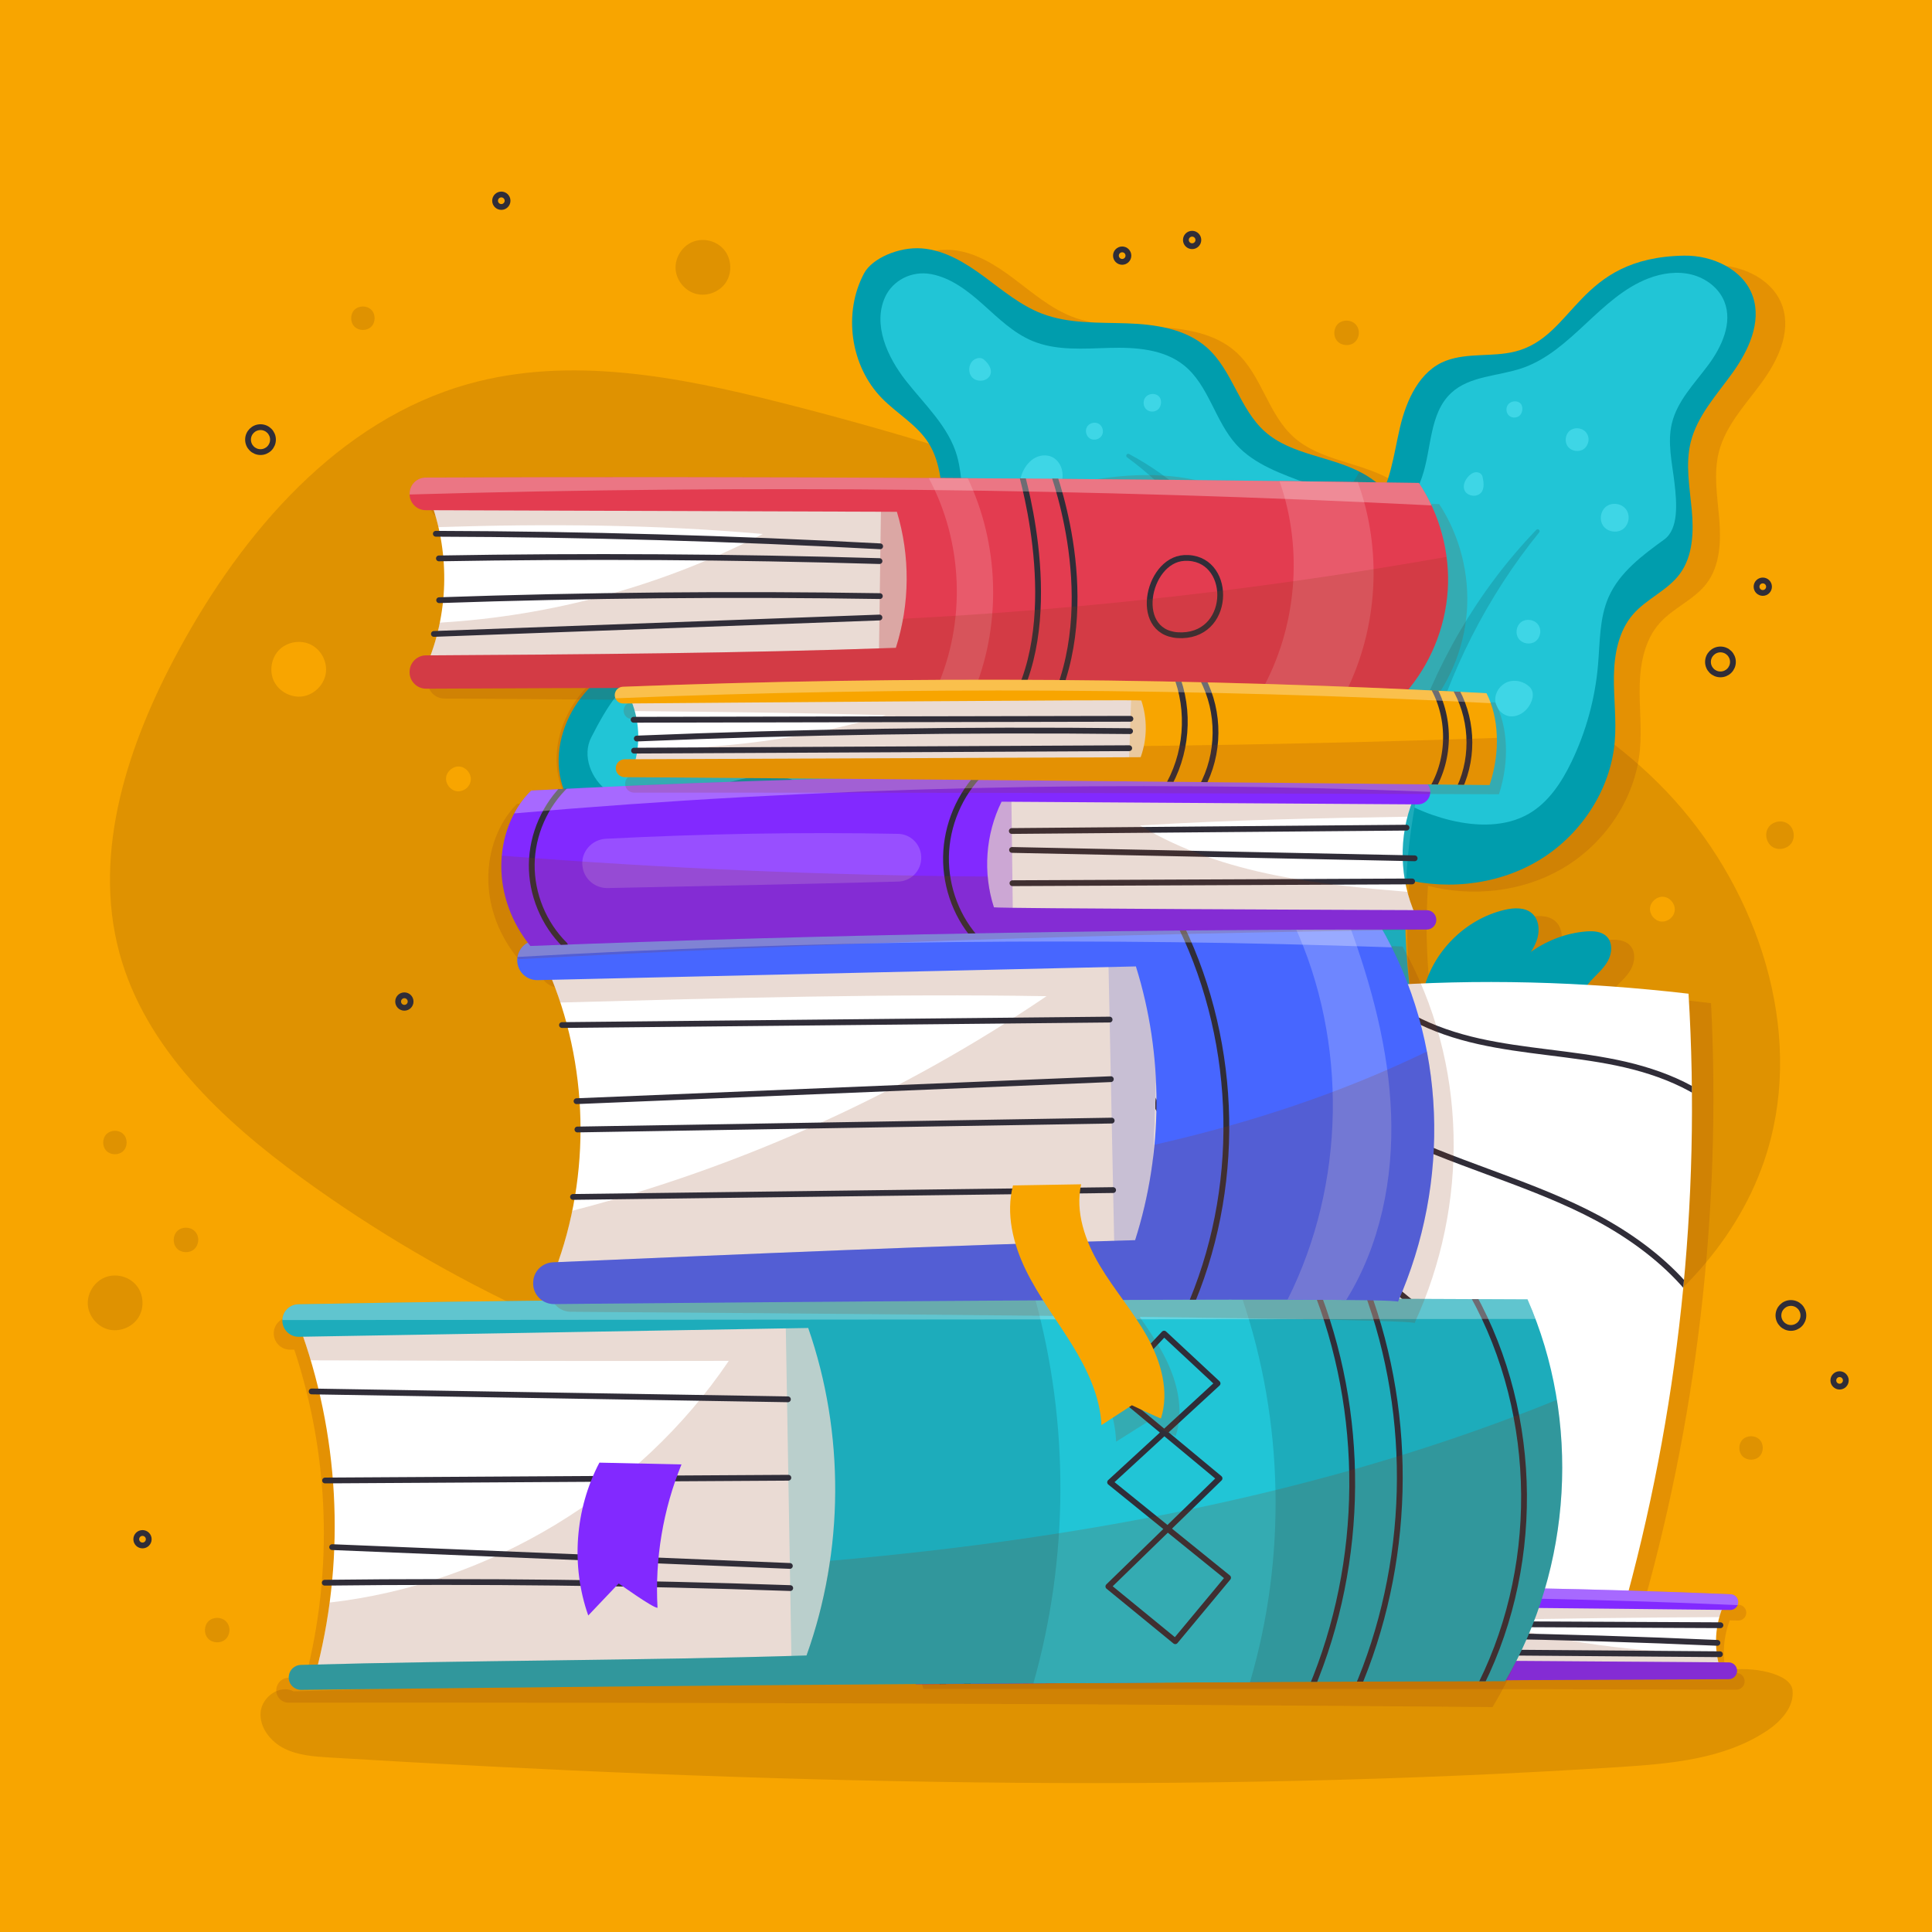<?xml version="1.0" encoding="utf-8"?>
<!-- Generator: Adobe Illustrator 27.5.0, SVG Export Plug-In . SVG Version: 6.00 Build 0)  -->
<svg version="1.1" xmlns="http://www.w3.org/2000/svg" xmlns:xlink="http://www.w3.org/1999/xlink" x="0px" y="0px"
	 viewBox="0 0 500 500" style="enable-background:new 0 0 500 500;" xml:space="preserve">
<g id="BACKGROUND">
	<rect style="fill:#F8A500;" width="500" height="500"/>
	<path style="fill:#DF9201;" d="M359.471,160.463c-50.6-23.747-103.476-42.642-157.666-56.342
		c-26.409-6.676-54.391-12.097-80.619-4.74c-33.545,9.409-58.266,38.197-74.889,68.814c-13.044,24.022-22.544,52.116-15.372,78.493
		c6.69,24.602,26.636,43.234,47.25,58.238c75.63,55.045,172.944,79.028,265.655,66.594c23.199-3.112,46.44-8.528,66.94-19.824
		c20.5-11.296,38.159-29.018,45.766-51.155c10.624-30.913-0.09-66.378-21.268-91.279
		C414.091,184.359,382.805,171.413,359.471,160.463z"/>
</g>
<g id="OBJECTS">
	<g>
		<path style="opacity:0.18;fill:#8C3C14;" d="M455.887,99.054c4.183-5.706,7.662-12.95,5.45-19.67
			c-2.31-7.015-10.289-10.807-17.673-10.764c-27.894,0.161-28.338,20.731-44.14,24.394c-5.836,1.352-12.113,0.112-17.746,2.151
			c-6.855,2.481-10.371,10.045-12.11,17.124c-1.312,5.34-2.104,10.992-4.269,15.966c-1.621-1.569-3.411-2.957-5.394-4.093
			c-8.049-4.612-18.447-4.892-25.309-11.135c-6.551-5.962-8.214-15.955-14.783-21.897c-5.48-4.957-13.338-6.166-20.72-6.49
			c-7.383-0.324-15.007-0.025-21.879-2.742c-5.542-2.192-10.144-6.177-14.907-9.76c-4.761-3.583-10.056-6.921-15.994-7.441
			c-5.937-0.521-12.903,2.44-15.014,6.285c-5.606,10.213-3.792,23.974,4.271,32.384c3.868,4.034,8.991,6.938,11.936,11.689
			c3.268,5.275,3.274,11.843,3.924,18.014c0.325,3.085,0.954,6.322,2.168,9.184c-6.344-0.428-12.56-2.506-18.796-3.98
			c-7.452-1.761-15.711-2.562-22.413,1.144c-7.487,4.141-11.227,12.865-17.945,18.164c-7.326,5.778-17.189,6.8-25.994,9.885
			c-7.14,2.502-13.883,6.579-18.562,12.525c-4.68,5.945-7.089,13.895-5.425,21.275c1.664,7.38,7.802,13.826,15.294,14.875
			c9.834,1.378,18.38-6.13,25.58-8.702c5.294-1.892,11.167,0.538,15.924,3.534c4.757,2.995,9.15,6.781,14.511,8.472
			c17.88,5.639,36.044-14.074,54.264-9.658c8.453,2.048,14.827,8.914,22.667,12.681c9.398,4.516,20.966,4.204,30.108-0.812
			c4.393-2.41,7.391-6.161,9.904-10.43c2.867-0.113,5.71-0.524,8.489-1.215c0.475,0.59,0.971,1.161,1.47,1.731
			c0.634,3.524,1.021,7.098,1.194,10.66c0.266,5.467,0.059,10.931-0.34,16.412c-3.027,2.334-5.372,5.537-6.988,9.021
			c-1.727,3.724-2.682,7.754-3.299,11.819c0.003,0,0.006-0.001,0.009-0.001c-1.859,0.254-3.716,0.519-5.569,0.801
			c1.226-5.833,1.971-11.768,2.223-17.725c0.088-2.07,0.076-4.292-1.085-6.01c-1.188-1.76-3.432-2.628-5.55-2.489
			c-2.117,0.138-4.101,1.168-5.719,2.541c-3.077,2.608-4.915,6.405-5.722,10.385c-0.2-0.375-0.389-0.755-0.604-1.122
			c-1.423-2.426-3.248-4.727-5.736-6.038c-2.488-1.311-5.746-1.437-7.988,0.262c-2.429,1.842-3.08,5.319-2.485,8.309
			c0.596,2.989,2.2,5.661,3.575,8.381c1.358,2.681,2.532,5.615,2.257,8.601c-5.714,1.306-11.394,2.741-17.034,4.323
			c2.68,49.358,13.146,99.008,31.632,145.479c0,0,108.133,5.522,108.391,4.847c15.205-51.965,21.618-106.492,18.88-160.567
			c-8.748-1.109-17.46-1.961-26.131-2.557c0.251-0.324,0.51-0.639,0.782-0.936c1.553-1.694,3.398-3.165,4.542-5.156
			c1.144-1.991,1.378-4.775-0.245-6.401c-1.334-1.336-3.436-1.469-5.318-1.335c-5.123,0.366-10.085,2.216-14.307,5.135
			c0.55-0.842,1.048-1.711,1.424-2.645c0.981-2.432,0.922-5.559-1.03-7.31c-1.836-1.647-4.637-1.531-7.046-0.999
			c-9.529,2.104-17.625,9.575-20.696,18.809c-1.56,0.047-3.118,0.102-4.674,0.166c-0.997-9.013-1.165-18.105-0.554-27.147
			c11.511,2.92,24.15,1.59,34.455-4.294c11.086-6.329,19.136-18.01,20.376-30.715c0.551-5.655-0.186-11.355-0.033-17.033
			c0.152-5.679,1.343-11.638,5.105-15.895c3.539-4.003,8.963-6.062,12.197-10.316c3.511-4.62,3.762-10.907,3.282-16.692
			c-0.48-5.784-1.531-11.692-0.105-17.318C446.577,110.137,451.705,104.761,455.887,99.054z M342.977,258.462
			c-0.012,0.001-0.023,0.003-0.035,0.004C342.953,258.464,342.965,258.463,342.977,258.462z M354.847,257.331
			c-0.033-2.471-0.081-4.943-0.145-7.417c0.746-2.011,1.429-4.038,1.536-6.167c0.11-2.161-0.581-4.503-2.011-6.041
			c-0.298-5.595-0.722-11.18-1.308-16.741c3.723,2.677,7.729,4.918,11.882,6.679c-0.886,9.642-0.812,19.37,0.272,29.002
			C361.654,256.831,358.246,257.06,354.847,257.331z"/>
		<g>
			<g>
				<g>
					<g>
						<path style="fill:#009DAD;" d="M223.628,70.724c-5.5,10.271-3.544,24.012,4.606,32.338c3.909,3.993,9.063,6.844,12.056,11.564
							c3.323,5.241,3.397,11.808,4.11,17.973c0.714,6.165,2.65,12.925,8.018,16.039c5.119,2.969,11.691,1.639,17.251,3.662
							c6.378,2.32,10.415,8.678,12.654,15.086c2.238,6.408,3.172,13.252,5.88,19.476c5.98,13.747,20.743,22.893,35.732,23.1
							c14.989,0.208,29.592-8.068,37.976-20.496c8.383-12.427,10.663-28.547,7.067-43.1c-2.368-9.585-7.584-18.98-16.201-23.799
							c-8.097-4.529-18.497-4.7-25.423-10.872c-6.613-5.893-8.38-15.869-15.009-21.743c-5.531-4.9-13.402-6.027-20.786-6.274
							c-7.385-0.247-15.006,0.131-21.906-2.514c-5.564-2.134-10.207-6.072-15.007-9.605c-4.798-3.534-10.127-6.816-16.07-7.274
							C232.634,63.824,225.699,66.858,223.628,70.724z"/>
						<path style="fill:#21C5D6;" d="M229.111,76.777c-3.34,7.155,0.502,15.611,5.383,21.817
							c4.881,6.206,11.041,11.85,13.199,19.445c1.67,5.875,0.801,12.553,4.016,17.747c4.769,7.707,15.702,8.221,23.298,13.165
							c12.25,7.972,13.581,25.52,22.899,36.781c5.544,6.702,14.007,10.902,22.698,11.265c8.691,0.364,17.474-3.114,23.56-9.33
							c6.884-7.031,10.034-16.841,12.37-26.4c2.023-8.276,3.452-17.608-1.07-24.83c-7.443-11.887-26.052-10.978-35.489-21.355
							c-5.559-6.115-7.132-15.384-13.583-20.55c-5.259-4.212-12.53-4.682-19.265-4.499c-6.736,0.183-13.749,0.792-19.965-1.808
							c-4.876-2.039-8.749-5.85-12.689-9.373c-3.939-3.524-8.306-6.952-13.504-7.914C235.77,69.976,231.012,72.707,229.111,76.777z"
							/>
						<g>
							<path style="fill:#3ED6E6;" d="M272.938,118.668c-1.378-1.036-3.364-1.038-4.905-0.266c-1.543,0.773-2.671,2.213-3.375,3.787
								c-0.894,1.999-1.077,4.575,0.403,6.191c0.863,0.942,2.171,1.398,3.448,1.423c2.443,0.05,4.845-1.474,5.843-3.705
								C275.349,123.867,275.401,120.52,272.938,118.668z"/>
							<path style="fill:#3ED6E6;" d="M254.61,93.036c-0.781-0.649-2.023-0.414-2.782,0.259c-1.22,1.083-1.344,3.198-0.221,4.38
								c1.123,1.184,3.288,1.145,4.332-0.109C256.982,96.312,256.348,94.481,254.61,93.036z"/>
							<path style="fill:#3ED6E6;" d="M284.303,109.644c-1.014-0.556-2.441-0.146-3.006,0.863c-0.564,1.01-0.168,2.441,0.836,3.014
								c1.004,0.574,2.439,0.189,3.021-0.81C285.736,111.712,285.386,110.238,284.303,109.644z"/>
							<path style="fill:#3ED6E6;" d="M299.606,102.325c-0.977-0.64-2.424-0.425-3.156,0.483c-0.733,0.909-0.626,2.386,0.243,3.165
								c0.868,0.779,2.366,0.716,3.151-0.146C300.632,104.966,300.833,103.131,299.606,102.325z"/>
							<path style="fill:#3ED6E6;" d="M319.303,124.698c-1.009-0.379-2.271,0.112-2.742,1.082c-0.471,0.969-0.066,2.278,0.877,2.798
								c0.945,0.52,2.279,0.152,2.809-0.788C320.776,126.851,320.571,125.174,319.303,124.698z"/>
						</g>
					</g>
					<path style="fill:#1DACBB;stroke:#1DACBB;stroke-linecap:round;stroke-linejoin:round;stroke-miterlimit:10;" d="
						M340.557,259.197l8.477-2.161c-0.586-26.45-2.633-53.189-10.932-78.31c-8.3-25.121-23.413-48.723-46.132-60.783
						c20.258,14.861,33.317,37.96,40.253,62.108C339.157,204.197,340.485,229.567,340.557,259.197z"/>
					<path style="opacity:0.18;fill:#8C3C14;" d="M368.979,146.367c-2.368-9.585-7.584-18.98-16.201-23.799
						c-0.307-0.172-0.624-0.326-0.937-0.486c-3.932,7.066-10.018,13.064-17.342,16.64c-6.91-8.631-18.177-13.802-29.567-15.269
						c-11.391-1.468-22.963,0.431-34.081,3.31c-8.803,2.279-17.444,5.164-26.216,7.543c0.869,5.668,2.909,11.504,7.785,14.333
						c5.119,2.969,11.691,1.639,17.251,3.662c6.378,2.32,10.415,8.678,12.654,15.086c2.238,6.408,3.172,13.252,5.88,19.476
						c5.98,13.747,20.743,22.893,35.732,23.1c14.989,0.208,29.592-8.068,37.976-20.496
						C370.295,177.039,372.575,160.919,368.979,146.367z"/>
				</g>
				<path style="fill:#009DAD;" d="M295.185,264.688c0.291-3.034-0.935-6.001-2.341-8.705c-1.404-2.706-3.035-5.361-3.662-8.344
					c-0.626-2.984-0.011-6.467,2.399-8.334c2.224-1.723,5.483-1.63,7.985-0.345c2.502,1.285,4.351,3.567,5.799,5.978
					c3.113,5.184,4.694,11.277,4.495,17.32L295.185,264.688z"/>
				<path style="fill:#009DAD;" d="M321.433,261.722c1.495-6.659,2.358-13.46,2.576-20.283c0.067-2.071,0.031-4.293-1.147-5.998
					c-1.206-1.747-3.459-2.592-5.576-2.431c-2.116,0.16-4.089,1.211-5.692,2.6c-3.667,3.173-5.547,8.042-5.968,12.872
					c-0.421,4.831,0.478,9.676,1.595,14.395L321.433,261.722z"/>
				<path style="fill:#009DAD;" d="M368.266,256.9c2.26-10.352,10.843-19.048,21.166-21.44c2.403-0.557,5.203-0.702,7.056,0.926
					c1.971,1.731,2.062,4.857,1.106,7.299c-0.955,2.443-2.732,4.459-4.135,6.675c-1.403,2.217-2.464,4.906-1.751,7.431
					L368.266,256.9z"/>
				<path style="fill:#009DAD;" d="M386.864,257.214c4.35-8.971,13.649-15.34,23.587-16.153c1.88-0.154,3.984-0.042,5.332,1.279
					c1.639,1.609,1.435,4.395,0.311,6.398c-1.123,2.003-2.953,3.493-4.488,5.203c-1.533,1.709-2.845,3.894-2.54,6.169
					L386.864,257.214z"/>
				<g>
					<path style="fill:#009DAD;" d="M391.971,91.01c-5.822,1.413-12.111,0.238-17.722,2.335
						c-6.829,2.552-10.266,10.152-11.931,17.249c-1.666,7.097-2.409,14.735-6.673,20.649c-4.444,6.163-11.884,9.293-17.763,14.104
						c-13.291,10.876-17.559,30.623-12.095,46.904c5.462,16.281,19.436,28.888,35.033,34.603
						c12.217,3.706,25.993,2.496,37.014-3.948c11.02-6.444,18.948-18.207,20.056-30.925c0.492-5.66-0.304-11.352-0.21-17.032
						c0.093-5.681,1.223-11.651,4.94-15.947c3.497-4.039,8.9-6.155,12.089-10.442c3.463-4.656,3.649-10.946,3.109-16.725
						c-0.54-5.779-1.652-11.675-0.284-17.316c1.667-6.876,6.738-12.305,10.861-18.055c4.124-5.749,7.527-13.028,5.245-19.725
						c-2.382-6.99-10.401-10.699-17.784-10.58C407.965,66.61,407.734,87.183,391.971,91.01z"/>
					<path style="fill:#21C5D6;" d="M430.689,139.631c-5.661,4.102-11.568,8.503-14.385,14.901
						c-2.407,5.472-2.225,11.671-2.743,17.627c-0.753,8.666-3.092,17.191-6.867,25.028c-2.552,5.297-5.948,10.469-11.038,13.412
						c-6.018,3.478-13.52,3.308-20.276,1.676c-12.594-3.043-24.117-11.15-30.236-22.571c-6.119-11.42-6.332-26.08,0.421-37.138
						c6.428-10.526,18.434-17.439,22.451-29.101c2.54-7.377,1.836-16.455,7.551-21.768c4.824-4.486,12.218-4.3,18.445-6.454
						c12.703-4.392,20.07-18.395,32.621-23.201c3.542-1.357,7.479-1.905,11.158-0.984c3.678,0.922,7.046,3.447,8.463,6.965
						c2.22,5.511-0.658,11.742-4.206,16.508c-3.549,4.766-7.962,9.226-9.359,15.002c-1.22,5.05,0.071,10.315,0.67,15.475
						C433.959,130.17,434.487,136.879,430.689,139.631z"/>
					<path style="fill:#1DACBB;stroke:#1DACBB;stroke-linecap:round;stroke-linejoin:round;stroke-miterlimit:10;" d="
						M359.765,258.96c-6.635-43.482,7.635-89.682,38.183-121.489c-27.054,33.357-39.403,78.225-33.228,120.727
						C363.148,258.321,361.577,258.444,359.765,258.96z"/>
					<g>
						<path style="fill:#3ED6E6;" d="M364.611,166.386c-2.032-2.239-5.532-2.997-8.309-1.798c-2.775,1.2-4.624,4.266-4.387,7.281
							c0.236,3.015,2.543,5.756,5.471,6.505c2.929,0.751,6.268-0.545,7.925-3.074C366.969,172.771,367.013,169.033,364.611,166.386z
							"/>
						<path style="fill:#3ED6E6;" d="M395.855,177.77c-1.46-1.425-3.743-1.986-5.658-1.285c-1.916,0.702-3.317,2.686-3.225,4.723
							c0.095,2.038,1.757,3.926,3.782,4.167c1.679,0.199,3.361-0.673,4.455-1.961C396.478,181.916,397.458,179.335,395.855,177.77z"
							/>
						<path style="fill:#3ED6E6;" d="M397.975,161.545c-0.997-1.255-3.031-1.512-4.308-0.543c-1.277,0.969-1.579,2.996-0.641,4.295
							c0.939,1.299,2.958,1.648,4.279,0.739C398.626,165.128,399.149,163.022,397.975,161.545z"/>
						<path style="fill:#3ED6E6;" d="M383.667,123.324c-0.172-0.759-1.048-1.201-1.821-1.101c-0.772,0.101-1.429,0.617-1.942,1.203
							c-0.789,0.905-1.34,2.169-0.947,3.303c0.513,1.484,2.615,2.022,3.917,1.144C384.176,126.995,384.106,125.254,383.667,123.324z
							"/>
						<path style="fill:#3ED6E6;" d="M420.813,131.817c-1.128-1.52-3.529-1.89-5.063-0.78c-1.534,1.111-1.931,3.507-0.839,5.053
							c1.093,1.547,3.485,1.972,5.044,0.898C421.513,135.913,422.042,133.474,420.813,131.817z"/>
						<path style="fill:#3ED6E6;" d="M410.382,111.798c-1.012-1.144-2.952-1.299-4.132-0.329c-1.18,0.97-1.404,2.904-0.475,4.118
							c0.927,1.214,2.851,1.506,4.097,0.622C411.118,115.326,411.674,113.26,410.382,111.798z"/>
						<path style="fill:#3ED6E6;" d="M393.17,104.149c-0.925-0.539-2.237-0.296-2.886,0.555c-0.649,0.852-0.522,2.204,0.293,2.899
							c0.815,0.695,2.194,0.594,2.878-0.23C394.138,106.549,394.276,104.793,393.17,104.149z"/>
					</g>
					<path style="opacity:0.18;fill:#8C3C14;" d="M347.543,182.279c1.067-13.072-2.005-26.438-8.607-37.765
						c-0.356,0.273-0.709,0.549-1.055,0.833c-13.292,10.876-17.559,30.623-12.095,46.904c2.433,7.253,6.562,13.769,11.765,19.279
						C343.345,202.464,346.709,192.488,347.543,182.279z"/>
				</g>
			</g>
			<g>
				<g>
					<g>
						<path style="fill:#009DAD;" d="M340.911,195.183c8.349-15.225,6.682-35.368-4.058-49.014
							c-10.739-13.645-29.926-19.999-46.688-15.462c-11.178,3.027-21.208,10.394-32.769,11.066
							c-7.646,0.444-15.096-2.113-22.567-3.798c-7.47-1.684-15.737-2.399-22.4,1.376c-7.444,4.218-11.093,12.981-17.756,18.349
							c-7.266,5.853-17.117,6.978-25.89,10.154c-7.113,2.576-13.814,6.723-18.431,12.717c-4.618,5.994-6.944,13.968-5.204,21.33
							c1.741,7.363,7.945,13.745,15.448,14.716c9.848,1.276,18.315-6.32,25.488-8.967c5.274-1.947,11.172,0.422,15.96,3.369
							c4.788,2.946,9.22,6.686,14.598,8.321c17.938,5.453,35.896-14.447,54.161-10.22c8.474,1.96,14.919,8.76,22.797,12.445
							c9.444,4.418,21.009,3.987,30.097-1.124C332.786,215.33,335.797,204.508,340.911,195.183z"/>
						<path style="fill:#21C5D6;" d="M153.015,190.831c-2.427,4.719-0.039,10.895,4.316,13.926c4.355,3.032,10.082,3.42,15.31,2.506
							c5.227-0.914,10.167-2.993,15.241-4.549c5.073-1.555,10.508-2.592,15.668-1.358c7.121,1.701,12.687,7.444,19.716,9.488
							c6.727,1.954,13.954,0.293,20.581-1.974c6.627-2.268,13.166-5.165,20.148-5.731c14.01-1.137,27.687,7.261,41.595,5.227
							c12.732-1.861,23.194-13.017,25.379-25.698c2.184-12.68-3.395-26.107-13.169-34.476c-5.87-5.026-13.435-8.429-21.15-8.027
							c-11.035,0.574-20.45,8.573-31.389,10.132c-15.544,2.215-31.355-8.875-46.404-4.395
							c-12.132,3.611-19.451,16.169-30.827,21.722c-6.412,3.129-13.728,3.84-20.407,6.348
							C160.944,176.478,157.192,182.709,153.015,190.831z"/>
						<g>
							<path style="fill:#3ED6E6;" d="M189.321,189.023c-1.301-0.478-2.925,0.181-3.487,1.447c-0.564,1.266,0.068,2.942,1.343,3.484
								c1.275,0.543,2.948-0.202,3.36-1.525C190.949,191.106,190.078,189.3,189.321,189.023z"/>
							<path style="fill:#3ED6E6;" d="M201.63,173.843c-1.068-0.929-2.875-0.82-3.824,0.23c-0.948,1.05-0.872,2.859,0.159,3.827
								c1.031,0.967,2.842,0.926,3.829-0.088C202.781,176.799,202.851,174.905,201.63,173.843z"/>
							<path style="fill:#3ED6E6;" d="M238.738,154.31c-1.45-1.372-4.01-1.314-5.395,0.122c-1.386,1.436-1.352,3.996,0.071,5.395
								c1.422,1.399,3.983,1.39,5.395-0.019C240.222,158.4,240.293,155.782,238.738,154.31z"/>
							<path style="fill:#3ED6E6;" d="M228.666,188.332c-1.063-1.155-3.069-1.263-4.25-0.228c-1.182,1.036-1.337,3.038-0.329,4.244
								c1.007,1.205,3.005,1.408,4.234,0.43C229.55,191.801,229.927,189.702,228.666,188.332z"/>
							<path style="fill:#3ED6E6;" d="M256.763,181.03c-0.849-1.104-2.495-1.4-3.791-0.893c-1.297,0.508-2.25,1.684-2.759,2.98
								c-0.442,1.126-0.567,2.465,0.057,3.502c0.583,0.971,1.727,1.496,2.854,1.61c1.692,0.172,3.507-0.556,4.421-1.991
								C258.458,184.803,258.135,182.812,256.763,181.03z"/>
							<path style="fill:#3ED6E6;" d="M270.461,169.677c-1.317-1.142-3.553-0.986-4.699,0.328c-1.146,1.314-0.995,3.551,0.316,4.699
								c1.312,1.149,3.548,1.004,4.701-0.305C271.93,173.091,271.802,170.84,270.461,169.677z"/>
							<path style="fill:#3ED6E6;" d="M290.01,180.999c-2.194-1.556-5.345-1.674-7.593-0.197c-2.248,1.477-3.389,4.497-2.58,7.062
								c0.809,2.566,3.558,4.4,6.228,4.064c1.923-0.243,3.618-1.488,4.76-3.053c0.854-1.171,1.455-2.578,1.427-4.027
								C292.222,183.399,291.429,182.006,290.01,180.999z"/>
							<path style="fill:#3ED6E6;" d="M305.368,181.395c-0.995-1.181-2.968-1.36-4.159-0.377c-1.191,0.983-1.388,2.955-0.416,4.155
								c0.971,1.2,2.942,1.416,4.15,0.456C306.153,184.669,306.435,182.663,305.368,181.395z"/>
							<path style="fill:#3ED6E6;" d="M318.932,160.722c-1.049-1.493-3.152-1.952-4.921-1.511c-1.939,0.484-3.638,1.976-4.203,3.893
								c-0.565,1.916,0.118,4.183,1.748,5.337c1.335,0.946,3.165,1.08,4.683,0.471c1.35-0.543,2.466-1.648,3.022-2.994
								C319.816,164.572,320.335,162.719,318.932,160.722z"/>
							<path style="fill:#3ED6E6;" d="M298.058,149.669c-1.426-0.646-3.209-0.502-4.445,0.457c-1.235,0.96-1.814,2.73-1.279,4.2
								c0.536,1.47,2.208,2.465,3.737,2.132c1.456-0.318,2.492-1.649,3.02-3.042c0.224-0.591,0.381-1.225,0.299-1.85
								C299.309,150.939,299.065,150.125,298.058,149.669z"/>
						</g>
					</g>
					<path style="fill:#1DACBB;stroke:#1DACBB;stroke-linecap:round;stroke-linejoin:round;stroke-miterlimit:10;" d="
						M334.426,187.799c6.682,9.638,9.643,21.462,10.335,33.17c0.683,11.562-0.717,23.133-1.687,34.875
						c2.384-0.296,4.775-0.563,7.17-0.815c2.842-14.804,3.283-30.221-0.389-44.833c-3.772-15.012-12.11-29.13-24.557-38.33
						c-14.901-11.014-34.469-14.188-52.911-12.401c-18.445,1.787-36.111,8.107-51.756,16.091
						c19.531-6.307,39.474-12.681,59.998-12.541C301.154,163.158,322.732,170.932,334.426,187.799z"/>
				</g>
				<path style="fill:#009DAD;" d="M353.768,255.987c0.092-1.645,0.507-3.311,1.033-4.874c0.988-2.937,2.328-5.833,2.451-8.929
					c0.125-3.097-1.39-6.551-4.352-7.463c-2.131-0.656-4.447,0.147-6.359,1.294c-3.977,2.385-6.936,6.234-8.843,10.461
					c-1.688,3.742-2.602,7.781-3.176,11.853C340.898,257.389,347.314,256.608,353.768,255.987z"/>
			</g>
			<g>
				<g>
					<path style="fill:#FFFFFF;" d="M436.99,257.171c3.299,54.043-2.547,108.634-17.212,160.754
						c-0.251,0.678-108.436-3.722-108.436-3.722c-18.967-46.277-29.947-95.815-33.14-145.143
						C328.502,254.385,381.999,250.781,436.99,257.171z"/>
					<g>
						<defs>
							<path id="SVGID_1_" d="M436.99,257.171c3.299,54.043-2.547,108.634-17.212,160.754c-0.251,0.678-108.436-3.722-108.436-3.722
								c-18.967-46.277-29.947-95.815-33.14-145.143C328.502,254.385,381.999,250.781,436.99,257.171z"/>
						</defs>
						<clipPath id="SVGID_00000085241604585500099720000018320495915606251181_">
							<use xlink:href="#SVGID_1_"  style="overflow:visible;"/>
						</clipPath>
						
							<path style="clip-path:url(#SVGID_00000085241604585500099720000018320495915606251181_);fill:none;stroke:#302D38;stroke-width:1.5;stroke-linecap:round;stroke-linejoin:round;stroke-miterlimit:10;" d="
							M293.239,260.97c-1.75,14.673,6.546,28.971,17.466,38.927c10.919,9.957,24.363,16.608,36.868,24.48
							c16.228,10.216,31.392,23.036,40.652,39.827c9.261,16.792,11.825,38.081,3.159,55.186"/>
						
							<path style="clip-path:url(#SVGID_00000085241604585500099720000018320495915606251181_);fill:none;stroke:#302D38;stroke-width:1.5;stroke-linecap:round;stroke-linejoin:round;stroke-miterlimit:10;" d="
							M322.634,253.656c4.636,17.809,20.158,30.815,36.636,39.007c16.479,8.192,34.554,12.787,51.042,20.963
							c16.486,8.175,32.031,21.142,36.723,38.936"/>
						
							<path style="clip-path:url(#SVGID_00000085241604585500099720000018320495915606251181_);fill:none;stroke:#302D38;stroke-width:1.5;stroke-linecap:round;stroke-linejoin:round;stroke-miterlimit:10;" d="
							M351.977,252.046c7.195,9.642,18.979,14.82,30.72,17.442c11.741,2.622,23.871,3.095,35.653,5.529
							c11.781,2.433,23.67,7.196,31.321,16.482"/>
						
							<path style="clip-path:url(#SVGID_00000085241604585500099720000018320495915606251181_);fill:none;stroke:#302D38;stroke-width:1.5;stroke-linecap:round;stroke-linejoin:round;stroke-miterlimit:10;" d="
							M275.123,282.662c3.4,17.632,17.061,31.128,27.056,46.047c17.55,26.196,24.327,59.386,18.45,90.365"/>
					</g>
				</g>
			</g>
		</g>
	</g>
	<path style="fill:#DF9201;" d="M447.13,432.26c-125.327-1.121-246.684,1.556-371.153,5.468c-3.5-1.919-8.199,1.416-8.532,5.394
		c-0.334,3.977,2.612,7.648,6.189,9.422c3.576,1.773,7.683,2.051,11.668,2.293c111.165,6.744,222.74,9.608,333.881,2.467
		c13.156-0.846,26.954-2.042,37.962-9.298c3.694-2.434,7.262-6.229,6.756-10.624C463.398,432.987,453.171,431.195,447.13,432.26z"/>
	<g>
		<path style="opacity:0.18;fill:#8C3C14;" d="M449.371,432.951l-2.668-0.038c-1.024-4.483-0.681-9.266,0.96-13.562
			c0.853,0.016,1.601,0.029,2.204,0.04c1.105,0.02,2.022-0.846,2.068-1.951c0.046-1.119-0.82-2.068-1.938-2.123
			c-69.953-3.424-140.064-3.607-210.033-0.547c-3.082,5.83-3.566,14.208-0.975,22.316c70.136-0.02,140.273-0.041,210.346,0.207
			c1.131,0.004,2.074-0.86,2.17-1.987C451.611,434.051,450.63,432.969,449.371,432.951z"/>
		<g>
			<g>
				<g>
					<path style="fill:#FFFFFF;" d="M446.308,414.888c-2.543,5.375-2.911,11.742-1.001,17.372l-127.978-1.274l0.419-18.307
						L446.308,414.888z"/>
					<path style="fill:#DABFFF;" d="M317.749,412.68l-0.419,18.307l7.272,0.072l0.162-0.146c-0.171-5.408-0.342-10.816-0.514-16.223
						l-0.031-1.899L317.749,412.68z"/>
					<path style="opacity:0.18;fill:#8C3C14;" d="M317.33,430.987l127.978,1.274c-0.508-1.498-0.843-3.05-1.031-4.62
						c-20.382,0.244-40.799-2.572-60.35-8.334c20.445-0.505,40.759-0.672,61.06-0.808c0.345-1.236,0.773-2.449,1.322-3.61
						l-128.56-2.209L317.33,430.987z"/>
				</g>
				<g>
					
						<path style="fill:none;stroke:#302D38;stroke-width:1.5;stroke-linecap:round;stroke-linejoin:round;stroke-miterlimit:10;" d="
						M324.702,427.178c40.14,0.313,80.279,0.624,120.419,0.937"/>
					
						<path style="fill:none;stroke:#302D38;stroke-width:1.5;stroke-linecap:round;stroke-linejoin:round;stroke-miterlimit:10;" d="
						M324.51,423.031c39.993-0.327,79.997,0.387,119.953,2.14"/>
					
						<line style="fill:none;stroke:#302D38;stroke-width:1.5;stroke-linecap:round;stroke-linejoin:round;stroke-miterlimit:10;" x1="324.426" y1="420.03" x2="445.252" y2="420.608"/>
				</g>
			</g>
			<g>
				<g>
					<path style="fill:#8229FF;" d="M449.542,432.565L449.542,432.565c0.097-1.256-0.891-2.331-2.15-2.339l-125.482-0.864
						c-1.589-4.408-1.63-9.358-0.114-13.792c0.03-0.281,109.8,0.915,125.994,1.093c1.106,0.012,2.016-0.861,2.054-1.966l0,0
						c0.038-1.119-0.835-2.062-1.953-2.109c-69.976-2.918-140.086-2.592-210.032,0.973c-3.04,5.852-3.463,14.233-0.814,22.322
						c70.134-0.528,140.269-1.057,210.342-1.316C448.517,434.563,449.454,433.692,449.542,432.565z"/>
					<g>
						<defs>
							<path id="SVGID_00000149381467169917731990000006857643548015057331_" d="M449.542,432.565L449.542,432.565
								c0.097-1.256-0.891-2.331-2.15-2.339l-125.482-0.864c-1.589-4.408-1.63-9.358-0.114-13.792
								c0.03-0.281,109.8,0.915,125.994,1.093c1.106,0.012,2.016-0.861,2.054-1.966l0,0c0.038-1.119-0.835-2.062-1.953-2.109
								c-69.976-2.918-140.086-2.592-210.032,0.973c-3.04,5.852-3.463,14.233-0.814,22.322
								c70.134-0.528,140.269-1.057,210.342-1.316C448.517,434.563,449.454,433.692,449.542,432.565z"/>
						</defs>
						<clipPath id="SVGID_00000025400683548744595630000014911232231584540089_">
							<use xlink:href="#SVGID_00000149381467169917731990000006857643548015057331_"  style="overflow:visible;"/>
						</clipPath>
						
							<path style="clip-path:url(#SVGID_00000025400683548744595630000014911232231584540089_);fill:none;stroke:#302D38;stroke-width:1.5;stroke-linecap:round;stroke-linejoin:round;stroke-miterlimit:10;" d="
							M245.862,411.745c-4.548,7.317-5.156,16.931-1.568,24.762"/>
						
							<path style="clip-path:url(#SVGID_00000025400683548744595630000014911232231584540089_);fill:none;stroke:#302D38;stroke-width:1.5;stroke-linecap:round;stroke-linejoin:round;stroke-miterlimit:10;" d="
							M251.332,411.243c-4.838,7.744-4.877,18.229-0.099,26.009"/>
						
							<path style="clip-path:url(#SVGID_00000025400683548744595630000014911232231584540089_);fill:none;stroke:#302D38;stroke-width:1.5;stroke-linecap:round;stroke-linejoin:round;stroke-miterlimit:10;" d="
							M306.921,410.241c-4.323,8.096-4.259,18.374,0.164,26.415"/>
						
							<path style="clip-path:url(#SVGID_00000025400683548744595630000014911232231584540089_);fill:none;stroke:#302D38;stroke-width:1.5;stroke-linecap:round;stroke-linejoin:round;stroke-miterlimit:10;" d="
							M313.509,408.943c-3.751,9.086-2.885,19.944,2.261,28.319"/>
					</g>
				</g>
				<path style="opacity:0.3;fill:#FFFFFF;" d="M447.889,412.588c-69.976-2.918-140.086-2.592-210.032,0.973
					c-0.398,0.766-0.748,1.577-1.055,2.424c70.903-3.472,141.963-3.668,212.883-0.584c0.09-0.219,0.149-0.454,0.157-0.704
					C449.881,413.578,449.008,412.635,447.889,412.588z"/>
				<path style="opacity:0.18;fill:#8C3C14;" d="M447.391,430.225l-125.482-0.864c-0.32-0.887-0.56-1.8-0.754-2.723
					c-28.623-0.415-57.241-1.153-85.847-2.219c-0.085,3.684,0.472,7.606,1.736,11.463c70.134-0.528,140.269-1.056,210.342-1.316
					c1.131-0.004,2.068-0.875,2.156-2.003C449.639,431.309,448.651,430.234,447.391,430.225z"/>
			</g>
		</g>
	</g>
	<g>
		<path style="opacity:0.18;fill:#8C3C14;" d="M393.124,343.04c-103.977-1.605-211.034-3.044-318.106-2.169
			c-2.154,0.018-3.948,1.661-4.156,3.805v0c-0.241,2.482,1.719,4.628,4.213,4.612l1.086-0.007
			c9.062,27.232,10.118,57.081,2.925,84.869c-1.483,0.022-2.964,0.035-4.447,0.061c-1.63,0.028-2.964,1.281-3.123,2.904
			c-0.002,0.022-0.004,0.045-0.007,0.068c-0.177,1.862,1.307,3.47,3.178,3.469c105.09-0.074,209.058,0.269,311.587,1.138
			C403.962,412.448,406.591,374.541,393.124,343.04z"/>
		<g>
			<g>
				<g>
					<path style="fill:#FFFFFF;" d="M77.306,342.708c10.438,28.112,12.163,59.391,4.877,88.48l134.961-2.203l-0.265-89.225
						L77.306,342.708z"/>
					<polygon style="fill:#C4F0F5;" points="216.88,339.761 203.011,340.054 203.339,342.084 204.824,429.187 217.144,428.986 					
						"/>
					<path style="opacity:0.18;fill:#8C3C14;" d="M85.317,414.737c-0.734,5.537-1.776,11.032-3.134,16.451l134.961-2.203
						l-0.265-89.225l-139.573,2.947c1.143,3.079,2.163,6.201,3.096,9.348c35.669,0.114,71.386,0.221,108.207,0.135
						C165.376,386.622,126.556,410.02,85.317,414.737z"/>
				</g>
				<g>
					
						<path style="fill:none;stroke:#302D38;stroke-width:1.5;stroke-linecap:round;stroke-linejoin:round;stroke-miterlimit:10;" d="
						M84.044,409.603c40.16-0.475,80.332-0.011,120.47,1.393"/>
					
						<path style="fill:none;stroke:#302D38;stroke-width:1.5;stroke-linecap:round;stroke-linejoin:round;stroke-miterlimit:10;" d="
						M85.963,400.394c39.485,1.623,78.97,3.246,118.454,4.869"/>
					
						<path style="fill:none;stroke:#302D38;stroke-width:1.5;stroke-linecap:round;stroke-linejoin:round;stroke-miterlimit:10;" d="
						M84.127,383.149c39.967-0.237,79.933-0.475,119.899-0.712"/>
					
						<path style="fill:none;stroke:#302D38;stroke-width:1.5;stroke-linecap:round;stroke-linejoin:round;stroke-miterlimit:10;" d="
						M80.653,360.104c41.086,0.679,82.173,1.359,123.259,2.039"/>
				</g>
			</g>
			<path style="fill:#8229FF;" d="M155.126,378.531c-6.34,12.034-7.412,26.728-2.886,39.556l7.882-8.297
				c0,0,9.004,6.47,10.045,6.294c-0.709-12.618,1.425-25.388,6.199-37.089L155.126,378.531z"/>
			<g>
				<g>
					<path style="fill:#1DACBB;" d="M395.313,336.273c13.807,31.353,11.587,69.286-5.781,98.817
						c-102.532,0.24-206.498,1.021-311.581,2.232c-1.871,0.022-3.372-1.57-3.215-3.435c0.002-0.023,0.004-0.045,0.006-0.068
						c0.141-1.624,1.463-2.892,3.092-2.937c43.84-1.225,87.515-1.099,130.896-2.443c9.739-27.109,9.895-57.554,0.433-84.759
						L77.35,345.96c-2.494,0.043-4.477-2.081-4.263-4.566l0,0c0.185-2.146,1.961-3.808,4.115-3.849
						C184.258,335.512,291.324,335.793,395.313,336.273z"/>
					<path style="fill:#21C5D6;" d="M323.494,435.322c9.488-32.27,8.766-67.467-2.018-99.326c-17.816-0.046-35.7-0.07-53.636-0.065
						c8.917,32.44,8.784,67.323-0.389,99.692C286.177,435.506,304.855,435.407,323.494,435.322z"/>
					<g>
						<defs>
							<path id="SVGID_00000011743907789159657460000000201200452780918158_" d="M395.313,336.273
								c13.807,31.353,11.587,69.286-5.781,98.817c-102.532,0.24-206.498,1.021-311.581,2.232c-1.871,0.022-3.372-1.57-3.215-3.435
								c0.002-0.023,0.004-0.045,0.006-0.068c0.141-1.624,1.463-2.892,3.092-2.937c43.84-1.225,87.515-1.099,130.896-2.443
								c9.739-27.109,9.895-57.554,0.433-84.759L77.35,345.96c-2.494,0.043-4.477-2.081-4.263-4.566l0,0
								c0.185-2.146,1.961-3.808,4.115-3.849C184.258,335.512,291.324,335.793,395.313,336.273z"/>
						</defs>
						<clipPath id="SVGID_00000085244951697875733440000006016032434420249236_">
							<use xlink:href="#SVGID_00000011743907789159657460000000201200452780918158_"  style="overflow:visible;"/>
						</clipPath>
						
							<path style="clip-path:url(#SVGID_00000085244951697875733440000006016032434420249236_);fill:none;stroke:#302D38;stroke-width:1.5;stroke-linecap:round;stroke-linejoin:round;stroke-miterlimit:10;" d="
							M381.122,335.016c17.472,31.527,17.749,71.932,0.71,103.694"/>
						
							<path style="clip-path:url(#SVGID_00000085244951697875733440000006016032434420249236_);fill:none;stroke:#302D38;stroke-width:1.5;stroke-linecap:round;stroke-linejoin:round;stroke-miterlimit:10;" d="
							M353.641,333.742c12.392,33.308,11.395,71.387-2.723,104.001"/>
						
							<path style="clip-path:url(#SVGID_00000085244951697875733440000006016032434420249236_);fill:none;stroke:#302D38;stroke-width:1.5;stroke-linecap:round;stroke-linejoin:round;stroke-miterlimit:10;" d="
							M339.309,437.123c13.939-33.051,14.198-71.631,0.704-104.866"/>
						
							<path style="clip-path:url(#SVGID_00000085244951697875733440000006016032434420249236_);fill:none;stroke:#302D38;stroke-width:1.5;stroke-linecap:round;stroke-linejoin:round;stroke-miterlimit:10;" d="
							M301.266,345.141c-4.503,4.77-9.005,9.54-13.506,14.311l27.855,23.148l-28.77,27.975l17.312,14.173l13.667-16.435
							l-30.528-24.701l27.813-25.582L301.266,345.141z"/>
					</g>
				</g>
				<path style="opacity:0.3;fill:#FFFFFF;" d="M395.313,336.273c-103.989-0.481-211.055-0.762-318.111,1.272
					c-2.154,0.041-3.93,1.703-4.115,3.849v0c-0.007,0.08,0.007,0.155,0.005,0.234c108.094-0.096,216.187-0.192,324.281-0.288
					C396.728,339.635,396.048,337.943,395.313,336.273z"/>
				<path style="opacity:0.18;fill:#8C3C14;" d="M214.791,403.949c-1.208,8.338-3.213,16.559-6.062,24.49
					c-43.381,1.344-87.056,1.218-130.896,2.443c-1.629,0.046-2.95,1.314-3.092,2.937c-0.002,0.023-0.004,0.045-0.006,0.068
					c-0.157,1.864,1.345,3.456,3.215,3.435c105.083-1.211,209.049-1.992,311.581-2.232c12.771-21.714,17.34-47.968,13.381-72.812
					c-51.308,20.863-106.046,32.493-161.081,38.918C232.83,402.247,223.815,403.149,214.791,403.949z"/>
			</g>
		</g>
	</g>
	<g>
		<path style="opacity:0.18;fill:#8C3C14;" d="M362.975,244.944c-72.775-2.215-145.622-2.097-218.39,0.352
			c-2.973,0.1-5.244,2.696-4.954,5.656c0.259,2.65,2.496,4.665,5.159,4.647l3.756-0.025c8.855,23.256,9,49.731,0.378,73.076
			c-0.442,0.012-0.883,0.024-1.325,0.036c-2.664,0.072-4.919,2.088-5.175,4.741c-0.009,0.095-0.018,0.19-0.026,0.285
			c-0.264,3.099,2.189,5.756,5.299,5.777c17.497,0.118,74.967,0.524,126.56,1.08c2.356,3.84,4.9,7.579,7.21,11.448
			c3.86,6.464,7.128,13.564,7.377,21.089l7.951-5.008c0,0,7.335,3.603,7.473,3.537c2.332-6.99,0.247-14.752-3.233-21.246
			c-1.788-3.339-3.928-6.466-6.083-9.585c39.553,0.478,71.239,1.041,71.133,1.617C380.107,311.93,380.007,275.278,362.975,244.944z"
			/>
		<g>
			<g>
				<g>
					<path style="fill:#FFFFFF;" d="M141.738,250.825c10.637,24.48,11.324,53.115,1.874,78.078l154.04-5.973l2.711-75.757
						L141.738,250.825z"/>
					<path style="fill:#D6DDFF;" d="M300.364,247.174l-13.371,0.308l-0.109,2.484c0.501,24.441,1.003,48.883,1.505,73.324
						l9.265-0.359L300.364,247.174z"/>
					<path style="opacity:0.18;fill:#8C3C14;" d="M300.364,247.174l-158.626,3.652c1.227,2.824,2.315,5.705,3.277,8.628
						c42.799-1.179,85.557-2.329,125.82-1.642c-37.341,25.341-79.059,44.197-122.736,55.542c-1.084,5.29-2.574,10.496-4.487,15.55
						l154.04-5.973L300.364,247.174z"/>
				</g>
				<g>
					
						<path style="fill:none;stroke:#302D38;stroke-width:1.5;stroke-linecap:round;stroke-linejoin:round;stroke-miterlimit:10;" d="
						M148.292,309.763c46.593-0.591,93.188-1.181,139.781-1.771"/>
					
						<path style="fill:none;stroke:#302D38;stroke-width:1.5;stroke-linecap:round;stroke-linejoin:round;stroke-miterlimit:10;" d="
						M149.437,292.313c46.09-0.768,92.178-1.536,138.267-2.304"/>
					
						<path style="fill:none;stroke:#302D38;stroke-width:1.5;stroke-linecap:round;stroke-linejoin:round;stroke-miterlimit:10;" d="
						M149.209,284.986c46.091-1.901,92.184-3.8,138.275-5.7"/>
					
						<path style="fill:none;stroke:#302D38;stroke-width:1.5;stroke-linecap:round;stroke-linejoin:round;stroke-miterlimit:10;" d="
						M145.442,265.284c47.242-0.472,94.484-0.945,141.726-1.417"/>
				</g>
			</g>
			<g>
				<g>
					<path style="fill:#4766FF;" d="M133.888,249.094L133.888,249.094c-0.338-2.955,1.891-5.587,4.862-5.736
						c72.718-3.628,145.554-4.926,218.356-3.89c17.522,30.055,18.216,66.7,4.688,97.415c0.234-1.393-184.434,0.285-218.407,0.606
						c-3.11,0.029-5.605-2.588-5.392-5.69c0.007-0.095,0.014-0.19,0.021-0.286c0.213-2.657,2.435-4.709,5.098-4.824
						c50.343-2.178,100.674-4.335,150.658-5.734c7.298-22.851,7.368-47.953,0.198-70.846l-154.85,3.548
						C136.46,253.718,134.191,251.74,133.888,249.094z"/>
					<path style="fill:#6E86FF;" d="M349.221,239.388c-4.781-0.057-9.562-0.11-14.344-0.147
						c13.991,30.419,13.351,67.179-1.66,97.105c5.816,0.012,10.943,0.038,15.185,0.079c8.828-14.202,12.231-31.404,11.611-48.149
						C359.392,271.529,354.978,255.142,349.221,239.388z"/>
					<g>
						<defs>
							<path id="SVGID_00000152955792490840125350000006290027489162885272_" d="M133.888,249.094L133.888,249.094
								c-0.338-2.955,1.891-5.587,4.862-5.736c72.718-3.628,145.554-4.926,218.356-3.89c17.522,30.055,18.216,66.7,4.688,97.415
								c0.234-1.393-184.434,0.285-218.407,0.606c-3.11,0.029-5.605-2.588-5.392-5.69c0.007-0.095,0.014-0.19,0.021-0.286
								c0.213-2.657,2.435-4.709,5.098-4.824c50.343-2.178,100.674-4.335,150.658-5.734c7.298-22.851,7.368-47.953,0.198-70.846
								l-154.85,3.548C136.46,253.718,134.191,251.74,133.888,249.094z"/>
						</defs>
						<clipPath id="SVGID_00000013176094216798571860000005761299239914361771_">
							<use xlink:href="#SVGID_00000152955792490840125350000006290027489162885272_"  style="overflow:visible;"/>
						</clipPath>
						
							<path style="clip-path:url(#SVGID_00000013176094216798571860000005761299239914361771_);fill:none;stroke:#302D38;stroke-width:1.5;stroke-linecap:round;stroke-linejoin:round;stroke-miterlimit:10;" d="
							M304.276,237.003c15.773,30.455,17.409,67.878,4.354,99.594"/>
					</g>
				</g>
				<path style="opacity:0.3;fill:#FFFFFF;" d="M360.193,245.175c-0.964-1.926-1.993-3.829-3.087-5.706
					c-72.801-1.036-145.637,0.262-218.355,3.89c-2.477,0.124-4.432,1.975-4.82,4.3C209.26,243.353,284.787,242.524,360.193,245.175z
					"/>
				<path style="opacity:0.18;fill:#8C3C14;" d="M143.387,337.489c33.972-0.321,218.641-1.999,218.407-0.606
					c8.898-20.204,11.641-42.974,7.49-64.746c-22.41,10.863-46.185,18.62-70.52,24.131c-0.781,8.377-2.431,16.672-4.991,24.687
					c-49.984,1.398-100.316,3.556-150.658,5.734c-2.663,0.115-4.885,2.167-5.098,4.824c-0.008,0.096-0.015,0.191-0.021,0.286
					C137.782,334.901,140.278,337.518,143.387,337.489z"/>
			</g>
			<path style="fill:#F8A500;" d="M262.166,306.79c-1.902,7.285,0.004,15.095,3.298,21.865c3.294,6.77,7.916,12.792,11.879,19.192
				c3.964,6.401,7.346,13.446,7.718,20.967l7.868-5.135c0,0,7.392,3.484,7.529,3.415c2.218-7.026,0.008-14.754-3.576-21.19
				c-3.583-6.438-8.484-12.054-12.254-18.384c-3.772-6.329-6.422-13.831-4.83-21.026L262.166,306.79z"/>
		</g>
	</g>
	<g>
		<path style="opacity:0.18;fill:#8C3C14;" d="M372.477,130.462c-84.839-2.229-170.919-3.666-257.02-4.318
			c-2.199-0.017-4.022,1.683-4.184,3.876c-0.003,0.04-0.006,0.081-0.009,0.122c-0.167,2.378,1.704,4.407,4.088,4.442l2.103,0.031
			c3.738,12.193,3.291,25.63-1.244,37.547c-0.395-0.002-0.789-0.004-1.184-0.006c-2.178-0.011-4.012,1.615-4.263,3.779
			c-0.003,0.029-0.007,0.059-0.01,0.088c-0.29,2.521,1.679,4.739,4.217,4.755c85.431,0.52,169.855,1.575,253.315,4.093
			c6.529-7.278,10.576-16.744,11.327-26.493C380.365,148.629,377.815,138.655,372.477,130.462z"/>
		<g>
			<g>
				<g>
					<path style="fill:#FFFFFF;" d="M110.386,172.259c5.637-13.197,6.097-28.525,1.264-42.037l126.865-0.609l-1.717,41.756
						L110.386,172.259z"/>
					<path style="fill:#EDC0C5;" d="M227.453,170.473c0,0,0.084,0.381,0.215,0.959l9.13-0.064l1.717-41.756l-9.408,0.045
						l-1.111,1.56C227.816,144.302,227.634,157.388,227.453,170.473z"/>
					<path style="opacity:0.18;fill:#8C3C14;" d="M113.454,136.417c28.314-0.912,56.619-0.676,83.943,1.785
						c-25.851,13.372-54.533,21.227-83.585,22.937c-0.765,3.81-1.899,7.545-3.426,11.12l126.412-0.891l1.717-41.756l-126.865,0.609
						C112.376,132.249,112.967,134.321,113.454,136.417z"/>
				</g>
				<g>
					
						<path style="fill:none;stroke:#302D38;stroke-width:1.5;stroke-linecap:round;stroke-linejoin:round;stroke-miterlimit:10;" d="
						M112.291,164.06c38.437-1.416,76.874-2.832,115.31-4.248"/>
					
						<path style="fill:none;stroke:#302D38;stroke-width:1.5;stroke-linecap:round;stroke-linejoin:round;stroke-miterlimit:10;" d="
						M113.653,155.329c38-1.304,76.032-1.657,114.05-1.058"/>
					
						<path style="fill:none;stroke:#302D38;stroke-width:1.5;stroke-linecap:round;stroke-linejoin:round;stroke-miterlimit:10;" d="
						M113.59,144.514c38.006-0.653,76.028-0.422,114.024,0.695"/>
					
						<path style="fill:none;stroke:#302D38;stroke-width:1.5;stroke-linecap:round;stroke-linejoin:round;stroke-miterlimit:10;" d="
						M112.793,138.14c38.35,0.116,76.697,1.199,114.992,3.247"/>
				</g>
			</g>
			<g>
				<g>
					<path style="fill:#E33C50;" d="M367.21,124.98c5.431,8.132,8.094,18.076,7.454,27.833c-0.64,9.757-4.578,19.269-11.024,26.621
						c-83.483-1.565-167.914-1.656-253.345-1.202c-2.538,0.013-4.532-2.182-4.271-4.706c0.003-0.029,0.006-0.059,0.009-0.088
						c0.226-2.166,2.042-3.814,4.22-3.827c40.66-0.25,81.309-0.533,121.6-1.952c3.632-11.349,3.723-23.803,0.259-35.205
						l-121.962-0.417c-2.384-0.008-4.278-2.015-4.138-4.395c0.002-0.041,0.005-0.081,0.007-0.122
						c0.137-2.195,1.94-3.915,4.139-3.924C196.26,123.265,282.351,123.72,367.21,124.98z"/>
					<g>
						<path style="fill:#E85A6B;" d="M326.434,178.841c7.289,0.1,14.567,0.217,21.842,0.338c8.364-16.703,9.509-36.867,3.117-54.415
							c-6.751-0.092-13.501-0.184-20.267-0.266C337.366,142.171,335.6,162.497,326.434,178.841z"/>
						<path style="fill:#E85A6B;" d="M242.401,178.101c3.329,0.014,6.652,0.036,9.978,0.054c6.829-17.36,6.086-37.548-1.934-54.389
							c-3.369-0.021-6.733-0.048-10.104-0.066C249.261,140.231,250.035,160.939,242.401,178.101z"/>
					</g>
					<g>
						<defs>
							<path id="SVGID_00000078005849839894507130000001834832091205985184_" d="M367.21,124.98
								c5.431,8.132,8.094,18.076,7.454,27.833c-0.64,9.757-4.578,19.269-11.024,26.621c-83.483-1.565-167.914-1.656-253.345-1.202
								c-2.538,0.013-4.532-2.182-4.271-4.706c0.003-0.029,0.006-0.059,0.009-0.088c0.226-2.166,2.042-3.814,4.22-3.827
								c40.66-0.25,81.309-0.533,121.6-1.952c3.632-11.349,3.723-23.803,0.259-35.205l-121.962-0.417
								c-2.384-0.008-4.278-2.015-4.138-4.395c0.002-0.041,0.005-0.081,0.007-0.122c0.137-2.195,1.94-3.915,4.139-3.924
								C196.26,123.265,282.351,123.72,367.21,124.98z"/>
						</defs>
						<clipPath id="SVGID_00000156561074127801353440000017158745293670964355_">
							<use xlink:href="#SVGID_00000078005849839894507130000001834832091205985184_"  style="overflow:visible;"/>
						</clipPath>
						
							<path style="clip-path:url(#SVGID_00000156561074127801353440000017158745293670964355_);fill:none;stroke:#302D38;stroke-width:1.5;stroke-linecap:round;stroke-linejoin:round;stroke-miterlimit:10;" d="
							M263.66,120.074c0,0,11.498,36.065-0.383,60.28"/>
						
							<path style="clip-path:url(#SVGID_00000156561074127801353440000017158745293670964355_);fill:none;stroke:#302D38;stroke-width:1.5;stroke-linecap:round;stroke-linejoin:round;stroke-miterlimit:10;" d="
							M271.778,120.126c0,0,13.233,32.889,1.428,60.655"/>
						
							<path style="clip-path:url(#SVGID_00000156561074127801353440000017158745293670964355_);fill:none;stroke:#302D38;stroke-width:1.5;stroke-linecap:round;stroke-linejoin:round;stroke-miterlimit:10;" d="
							M306.476,144.404c12.329-0.644,12.674,19.639-0.512,20.004C292.778,164.774,296.708,144.915,306.476,144.404z"/>
					</g>
				</g>
				<path style="opacity:0.3;fill:#FFFFFF;" d="M370.476,130.798c-0.944-2.016-2.029-3.966-3.266-5.818
					c-84.859-1.26-170.95-1.715-257.052-1.385c-2.2,0.008-4.002,1.729-4.139,3.924c-0.003,0.041-0.005,0.081-0.007,0.122
					c-0.007,0.114,0.013,0.222,0.015,0.334C194.168,125.449,282.409,126.392,370.476,130.798z"/>
				<path style="opacity:0.18;fill:#8C3C14;" d="M374.366,144.114c-46.497,8.235-93.504,13.588-140.662,16.026
					c-0.454,2.542-1.065,5.056-1.852,7.517c-40.29,1.42-80.94,1.702-121.6,1.952c-2.178,0.014-3.994,1.661-4.22,3.827
					c-0.003,0.029-0.006,0.059-0.009,0.088c-0.261,2.525,1.733,4.72,4.271,4.706c85.431-0.454,169.862-0.364,253.345,1.202
					c6.446-7.352,10.384-16.864,11.024-26.621C374.854,149.912,374.746,146.996,374.366,144.114z"/>
			</g>
		</g>
	</g>
	<g>
		<path style="opacity:0.18;fill:#8C3C14;" d="M368.517,238.072c-0.046-1.359-1.162-2.433-2.522-2.419
			c-0.909,0.01-2.069,0.022-3.424,0.036c-3.64-8.597-3.987-18.542-0.955-27.373l1.688-0.013c1.841-0.015,3.293-1.571,3.18-3.409
			c-0.104-1.677-1.486-2.994-3.166-3.019c-78.098-1.146-153.886,1.088-229.486,6.147c-5.02,5.017-7.562,12.355-7.457,19.685
			c0.104,7.328,2.854,14.592,7.812,20.532c76.327-4.067,155.381-6.598,231.868-7.582
			C367.456,240.64,368.564,239.473,368.517,238.072z"/>
		<g>
			<g>
				<g>
					<path style="fill:#FFFFFF;" d="M365.725,206.86c-3.86,9.574-3.608,20.728,0.684,30.117l-112.509-0.694l-1.042-30.877
						L365.725,206.86z"/>
					<path style="fill:#DABFFF;" d="M261.747,206.426c0,0-0.159-0.355-0.44-0.911l-8.449-0.109l1.042,30.877l8.219,0.051
						C261.994,226.365,261.87,216.396,261.747,206.426z"/>
				</g>
				<g>
					
						<path style="fill:none;stroke:#302D38;stroke-width:1.5;stroke-linecap:round;stroke-linejoin:round;stroke-miterlimit:10;" d="
						M261.915,219.963c34.732,0.722,69.465,1.444,104.196,2.166"/>
					
						<path style="fill:none;stroke:#302D38;stroke-width:1.5;stroke-linecap:round;stroke-linejoin:round;stroke-miterlimit:10;" d="
						M262.022,228.572c34.479-0.153,68.959-0.307,103.438-0.46"/>
					
						<path style="fill:none;stroke:#302D38;stroke-width:1.5;stroke-linecap:round;stroke-linejoin:round;stroke-miterlimit:10;" d="
						M261.854,215.064c34.05-0.289,68.1-0.577,102.151-0.865"/>
				</g>
			</g>
			<g>
				<path style="opacity:0.18;fill:#8C3C14;" d="M366.409,236.977c-0.908-1.986-1.623-4.053-2.169-6.165
					c-11.416-0.955-22.838-2.017-34.065-4.271c-12.298-2.468-24.417-6.411-35.147-12.909c23.849-1.461,46.576-1.899,69.223-2.265
					c0.399-1.531,0.882-3.04,1.474-4.508l-112.867-1.454l1.042,30.877L366.409,236.977z"/>
				<g>
					<g>
						<path style="fill:#8229FF;" d="M370.155,204.811L370.155,204.811c0.087,1.839-1.387,3.375-3.228,3.363l-107.72-0.696
							c-4.152,8.399-4.878,18.43-1.98,27.34c0.566,0.311,95.475,0.68,111.999,0.742c1.36,0.005,2.46,1.095,2.487,2.455l0,0
							c0.028,1.403-1.098,2.553-2.501,2.55c-76.493-0.115-155.575,1.279-231.953,4.248c-4.872-6.011-7.517-13.313-7.516-20.642
							c0.001-7.33,2.648-14.632,7.74-19.576c75.665-3.972,151.478-5.117,229.551-2.848
							C368.712,201.796,370.075,203.133,370.155,204.811z"/>
						<path style="fill:#984FFF;" d="M238.396,222.474c-0.003,0.041-0.007,0.081-0.011,0.122c-0.275,3.09-2.842,5.48-5.943,5.561
							c-25.101,0.653-50.138,1.169-75.171,1.676c-3.215,0.065-6.033-2.246-6.497-5.427c-0.013-0.086-0.024-0.172-0.035-0.258
							c-0.472-3.645,2.403-6.889,6.075-7.077c25.163-1.288,50.371-1.762,75.615-1.271
							C235.972,215.869,238.692,218.943,238.396,222.474z"/>
						<g>
							<defs>
								<path id="SVGID_00000156576903973652482280000009380520774791122356_" d="M370.155,204.811L370.155,204.811
									c0.087,1.839-1.387,3.375-3.228,3.363l-107.72-0.696c-4.152,8.399-4.878,18.43-1.98,27.34
									c0.566,0.311,95.475,0.68,111.999,0.742c1.36,0.005,2.46,1.095,2.487,2.455l0,0c0.028,1.403-1.098,2.553-2.501,2.55
									c-76.493-0.115-155.575,1.279-231.953,4.248c-4.872-6.011-7.517-13.313-7.516-20.642c0.001-7.33,2.648-14.632,7.74-19.576
									c75.665-3.972,151.478-5.117,229.551-2.848C368.712,201.796,370.075,203.133,370.155,204.811z"/>
							</defs>
							<clipPath id="SVGID_00000016782740857122388720000017018096702421432491_">
								<use xlink:href="#SVGID_00000156576903973652482280000009380520774791122356_"  style="overflow:visible;"/>
							</clipPath>
							
								<path style="clip-path:url(#SVGID_00000016782740857122388720000017018096702421432491_);fill:none;stroke:#302D38;stroke-width:1.5;stroke-linecap:round;stroke-linejoin:round;stroke-miterlimit:10;" d="
								M146.705,203.027c-5.632,5.287-8.991,12.917-9.088,20.641c-0.096,7.723,3.07,15.435,8.567,20.861"/>
							
								<path style="clip-path:url(#SVGID_00000016782740857122388720000017018096702421432491_);fill:none;stroke:#302D38;stroke-width:1.5;stroke-linecap:round;stroke-linejoin:round;stroke-miterlimit:10;" d="
								M254.03,199.924c-5.664,5.596-9.067,13.647-9.206,21.779c-0.139,8.131,2.987,16.232,8.458,21.914"/>
						</g>
					</g>
					<path style="opacity:0.3;fill:#FFFFFF;" d="M367.033,201.747c-78.073-2.269-153.886-1.124-229.551,2.848
						c-1.768,1.717-3.234,3.723-4.404,5.911c78.801-6.86,158.034-8.723,237.07-5.571c0-0.042,0.009-0.081,0.007-0.124
						C370.075,203.133,368.712,201.796,367.033,201.747z"/>
					<path style="opacity:0.18;fill:#8C3C14;" d="M137.258,244.813c76.378-2.97,155.459-4.364,231.953-4.248
						c1.403,0.002,2.528-1.148,2.501-2.55c-0.027-1.36-1.127-2.45-2.487-2.455c-16.524-0.062-111.433-0.432-111.999-0.742
						c-0.84-2.584-1.366-5.262-1.602-7.967c-41.967-0.307-83.921-2.11-125.759-5.411c-0.082,0.907-0.123,1.819-0.123,2.732
						C129.741,231.5,132.386,238.803,137.258,244.813z"/>
				</g>
			</g>
		</g>
	</g>
	<g>
		<path style="opacity:0.18;fill:#8C3C14;" d="M164.067,200.515l2.839-0.032c1.103-4.767,0.753-9.859-0.98-14.436
			c-0.907,0.014-1.704,0.026-2.346,0.036c-1.177,0.018-2.15-0.906-2.195-2.082c-0.046-1.191,0.878-2.198,2.069-2.253
			c74.452-3.433,149.063-3.415,223.513,0.051c3.262,6.214,3.752,15.131,0.97,23.751c-74.637-0.233-149.274-0.467-223.845-0.415
			c-1.203,0.001-2.205-0.922-2.303-2.121C161.68,201.678,162.726,200.53,164.067,200.515z"/>
		<g>
			<g>
				<g>
					<path style="fill:#FFFFFF;" d="M162.867,180.185c2.69,5.728,3.062,12.504,1.013,18.49l136.194-0.969l-0.391-19.483
						L162.867,180.185z"/>
					<path style="fill:#FFE9BD;" d="M299.683,178.223l0.391,19.483l-7.738,0.055l-0.172-0.156
						c0.198-5.755,0.397-11.509,0.596-17.263l0.038-2.021L299.683,178.223z"/>
					<path style="opacity:0.18;fill:#8C3C14;" d="M300.074,197.706l-136.194,0.969c0.545-1.593,0.906-3.243,1.111-4.913
						c21.689,0.321,43.425-2.614,64.248-8.687c-21.755-0.599-43.372-0.838-64.976-1.044c-0.364-1.316-0.815-2.609-1.396-3.846
						l136.816-1.962L300.074,197.706z"/>
				</g>
				<g>
					
						<path style="fill:none;stroke:#302D38;stroke-width:1.5;stroke-linecap:round;stroke-linejoin:round;stroke-miterlimit:10;" d="
						M292.24,193.631c-42.717,0.212-85.432,0.422-128.149,0.634"/>
					
						<path style="fill:none;stroke:#302D38;stroke-width:1.5;stroke-linecap:round;stroke-linejoin:round;stroke-miterlimit:10;" d="
						M292.457,189.219c-42.559-0.469-85.131,0.17-127.657,1.916"/>
					
						<line style="fill:none;stroke:#302D38;stroke-width:1.5;stroke-linecap:round;stroke-linejoin:round;stroke-miterlimit:10;" x1="292.555" y1="186.025" x2="163.973" y2="186.275"/>
				</g>
			</g>
			<g>
				<g>
					<path style="fill:#F8A500;" d="M159.373,198.987L159.373,198.987c-0.1-1.337,0.955-2.478,2.295-2.483l133.537-0.54
						c1.704-4.686,1.763-9.953,0.163-14.677c-0.031-0.299-116.849,0.642-134.082,0.783c-1.177,0.009-2.143-0.922-2.18-2.098v0
						c-0.038-1.191,0.894-2.192,2.085-2.238c74.475-2.894,149.083-2.336,223.507,1.67c3.217,6.237,3.642,15.157,0.798,23.757
						c-74.633-0.773-149.267-1.548-223.836-2.035C160.457,201.117,159.462,200.187,159.373,198.987z"/>
					<g>
						<defs>
							<path id="SVGID_00000060734373055081479100000009409939589798766730_" d="M159.373,198.987L159.373,198.987
								c-0.1-1.337,0.955-2.478,2.295-2.483l133.537-0.54c1.704-4.686,1.763-9.953,0.163-14.677
								c-0.031-0.299-116.849,0.642-134.082,0.783c-1.177,0.009-2.143-0.922-2.18-2.098v0c-0.038-1.191,0.894-2.192,2.085-2.238
								c74.475-2.894,149.083-2.336,223.507,1.67c3.217,6.237,3.642,15.157,0.798,23.757c-74.633-0.773-149.267-1.548-223.836-2.035
								C160.457,201.117,159.462,200.187,159.373,198.987z"/>
						</defs>
						<clipPath id="SVGID_00000070104770371841444340000018328432941035881091_">
							<use xlink:href="#SVGID_00000060734373055081479100000009409939589798766730_"  style="overflow:visible;"/>
						</clipPath>
						
							<path style="clip-path:url(#SVGID_00000070104770371841444340000018328432941035881091_);fill:none;stroke:#302D38;stroke-width:1.5;stroke-linecap:round;stroke-linejoin:round;stroke-miterlimit:10;" d="
							M376.185,177.446c4.817,7.8,5.436,18.033,1.593,26.356"/>
						
							<path style="clip-path:url(#SVGID_00000070104770371841444340000018328432941035881091_);fill:none;stroke:#302D38;stroke-width:1.5;stroke-linecap:round;stroke-linejoin:round;stroke-miterlimit:10;" d="
							M370.366,176.895c5.125,8.255,5.135,19.414,0.027,27.678"/>
						
							<path style="clip-path:url(#SVGID_00000070104770371841444340000018328432941035881091_);fill:none;stroke:#302D38;stroke-width:1.5;stroke-linecap:round;stroke-linejoin:round;stroke-miterlimit:10;" d="
							M311.212,175.661c4.576,8.629,4.477,19.566-0.254,28.11"/>
						
							<path style="clip-path:url(#SVGID_00000070104770371841444340000018328432941035881091_);fill:none;stroke:#302D38;stroke-width:1.5;stroke-linecap:round;stroke-linejoin:round;stroke-miterlimit:10;" d="
							M304.207,174.259c3.965,9.68,3.01,21.232-2.492,30.129"/>
					</g>
				</g>
				<path style="opacity:0.3;fill:#FFFFFF;" d="M161.191,177.733c74.475-2.894,149.083-2.336,223.507,1.67
					c0.421,0.816,0.791,1.681,1.116,2.582c-75.442-3.908-151.062-4.332-226.543-1.264c-0.095-0.233-0.157-0.484-0.165-0.75
					C159.069,178.78,160,177.779,161.191,177.733z"/>
				<path style="opacity:0.18;fill:#8C3C14;" d="M161.668,196.504l133.537-0.54c0.343-0.943,0.601-1.914,0.811-2.895
					c30.461-0.355,60.918-1.054,91.363-2.102c0.079,3.921-0.526,8.092-1.882,12.193c-74.633-0.773-149.267-1.548-223.836-2.035
					c-1.203-0.008-2.198-0.938-2.288-2.138C159.273,197.65,160.328,196.509,161.668,196.504z"/>
			</g>
		</g>
	</g>
	<g>
		<path style="fill:#DF9201;" d="M462.548,213.082c-1.586-0.978-3.913-0.45-4.921,1.116c-1.009,1.567-0.526,3.903,1.021,4.942
			c1.546,1.039,3.891,0.602,4.96-0.925C464.677,216.689,464.372,214.206,462.548,213.082z"/>
		<path style="fill:#DF9201;" d="M35.372,332.745c1.848,2.317,2.017,5.831,0.397,8.314c-1.619,2.483-4.902,3.745-7.769,2.987
			c-2.865-0.758-5.094-3.481-5.273-6.439c-0.179-2.959,1.706-5.929,4.459-7.027C29.94,329.48,33.411,330.289,35.372,332.745z"/>
		<path style="fill:#DF9201;" d="M187.487,64.749c1.848,2.317,2.017,5.831,0.397,8.313c-1.619,2.482-4.903,3.745-7.769,2.987
			c-2.865-0.758-5.094-3.481-5.273-6.439c-0.18-2.959,1.706-5.929,4.459-7.027C182.055,61.483,185.526,62.293,187.487,64.749z"/>
		<path style="fill:#DF9201;" d="M50.395,318.619c-1.174-1.174-3.299-1.197-4.498-0.048c-1.198,1.149-1.265,3.274-0.141,4.496
			c1.124,1.222,3.246,1.332,4.492,0.234C51.494,322.203,51.758,319.981,50.395,318.619z"/>
		<path style="fill:#F8A500;" d="M84.28,174.47c-0.533,2.916-3.071,5.351-6.007,5.761c-2.936,0.41-6.044-1.236-7.355-3.895
			c-1.311-2.658-0.722-6.127,1.391-8.206c2.113-2.079,5.591-2.609,8.227-1.254C83.173,168.229,84.844,171.378,84.28,174.47z"/>
		<path style="fill:#F8A500;" d="M121.847,201.803c0.114-1.657-1.264-3.274-2.918-3.423c-1.654-0.148-3.299,1.197-3.482,2.847
			c-0.183,1.65,1.128,3.323,2.775,3.54C119.867,204.986,121.715,203.725,121.847,201.803z"/>
		<path style="fill:#F8A500;" d="M433.43,235.514c0.114-1.657-1.264-3.273-2.918-3.423c-1.654-0.148-3.299,1.197-3.482,2.847
			c-0.183,1.65,1.128,3.323,2.775,3.54C431.449,238.697,433.298,237.436,433.43,235.514z"/>
		<path style="fill:#DF9201;" d="M58.475,419.597c-1.174-1.174-3.299-1.197-4.498-0.048c-1.198,1.149-1.265,3.274-0.141,4.496
			c1.124,1.222,3.246,1.332,4.492,0.234C59.574,423.181,59.838,420.959,58.475,419.597z"/>
		<path style="fill:#DF9201;" d="M350.758,83.87c-1.174-1.174-3.299-1.197-4.498-0.048c-1.198,1.149-1.265,3.274-0.141,4.496
			c1.124,1.222,3.246,1.332,4.492,0.234C351.857,87.453,352.121,85.231,350.758,83.87z"/>
		<path style="fill:#DF9201;" d="M31.917,293.502c1.142,1.136,1.147,3.209,0.013,4.353c-1.135,1.145-3.208,1.154-4.354,0.021
			c-1.146-1.133-1.16-3.205-0.03-4.354C28.677,292.374,30.758,292.347,31.917,293.502z"/>
		<path style="fill:#DF9201;" d="M96.094,80.173c1.142,1.136,1.147,3.209,0.013,4.353c-1.135,1.145-3.208,1.154-4.354,0.021
			c-1.146-1.133-1.16-3.205-0.029-4.354C92.854,79.045,94.935,79.019,96.094,80.173z"/>
		<path style="fill:#DF9201;" d="M455.346,372.548c1.142,1.136,1.147,3.209,0.013,4.353c-1.135,1.145-3.208,1.154-4.354,0.021
			c-1.146-1.133-1.16-3.205-0.029-4.354C452.106,371.42,454.187,371.393,455.346,372.548z"/>
		<path style="fill:none;stroke:#302D38;stroke-width:1.5;stroke-linecap:round;stroke-linejoin:round;stroke-miterlimit:10;" d="
			M131.356,51.949c0,0.891-0.723,1.614-1.614,1.614c-0.891,0-1.614-0.723-1.614-1.614c0-0.891,0.723-1.614,1.614-1.614
			C130.634,50.335,131.356,51.058,131.356,51.949z"/>
		<path style="fill:none;stroke:#302D38;stroke-width:1.5;stroke-linecap:round;stroke-linejoin:round;stroke-miterlimit:10;" d="
			M292.031,66.156c0,0.891-0.723,1.614-1.614,1.614c-0.891,0-1.614-0.723-1.614-1.614c0-0.892,0.723-1.614,1.614-1.614
			C291.308,64.542,292.031,65.265,292.031,66.156z"/>
		
			<circle style="fill:none;stroke:#302D38;stroke-width:1.5;stroke-linecap:round;stroke-linejoin:round;stroke-miterlimit:10;" cx="36.88" cy="398.35" r="1.614"/>
		<path style="fill:none;stroke:#302D38;stroke-width:1.5;stroke-linecap:round;stroke-linejoin:round;stroke-miterlimit:10;" d="
			M477.697,357.245c0,0.892-0.723,1.614-1.614,1.614c-0.892,0-1.614-0.723-1.614-1.614c0-0.891,0.723-1.614,1.614-1.614
			C476.974,355.631,477.697,356.353,477.697,357.245z"/>
		<path style="fill:none;stroke:#302D38;stroke-width:1.5;stroke-linecap:round;stroke-linejoin:round;stroke-miterlimit:10;" d="
			M310.134,62.102c0,0.891-0.723,1.614-1.614,1.614c-0.892,0-1.614-0.723-1.614-1.614c0-0.892,0.723-1.614,1.614-1.614
			C309.412,60.487,310.134,61.21,310.134,62.102z"/>
		
			<circle style="fill:none;stroke:#302D38;stroke-width:1.5;stroke-linecap:round;stroke-linejoin:round;stroke-miterlimit:10;" cx="104.649" cy="259.197" r="1.614"/>
		<path style="fill:none;stroke:#302D38;stroke-width:1.5;stroke-linecap:round;stroke-linejoin:round;stroke-miterlimit:10;" d="
			M457.82,151.838c0,0.891-0.723,1.614-1.614,1.614c-0.891,0-1.614-0.723-1.614-1.614c0-0.891,0.723-1.614,1.614-1.614
			C457.097,150.224,457.82,150.947,457.82,151.838z"/>
		<path style="fill:none;stroke:#302D38;stroke-width:1.5;stroke-linecap:round;stroke-linejoin:round;stroke-miterlimit:10;" d="
			M70.648,113.776c0,1.783-1.445,3.228-3.228,3.228c-1.783,0-3.228-1.445-3.228-3.228s1.445-3.228,3.228-3.228
			C69.203,110.548,70.648,111.993,70.648,113.776z"/>
		<path style="fill:none;stroke:#302D38;stroke-width:1.5;stroke-linecap:round;stroke-linejoin:round;stroke-miterlimit:10;" d="
			M466.714,340.439c0,1.783-1.445,3.228-3.228,3.228c-1.783,0-3.228-1.445-3.228-3.228s1.445-3.228,3.228-3.228
			C465.269,337.211,466.714,338.656,466.714,340.439z"/>
		<path style="fill:none;stroke:#302D38;stroke-width:1.5;stroke-linecap:round;stroke-linejoin:round;stroke-miterlimit:10;" d="
			M448.481,171.305c0,1.783-1.445,3.228-3.228,3.228c-1.783,0-3.228-1.445-3.228-3.228s1.445-3.228,3.228-3.228
			C447.035,168.076,448.481,169.522,448.481,171.305z"/>
	</g>
</g>
</svg>
